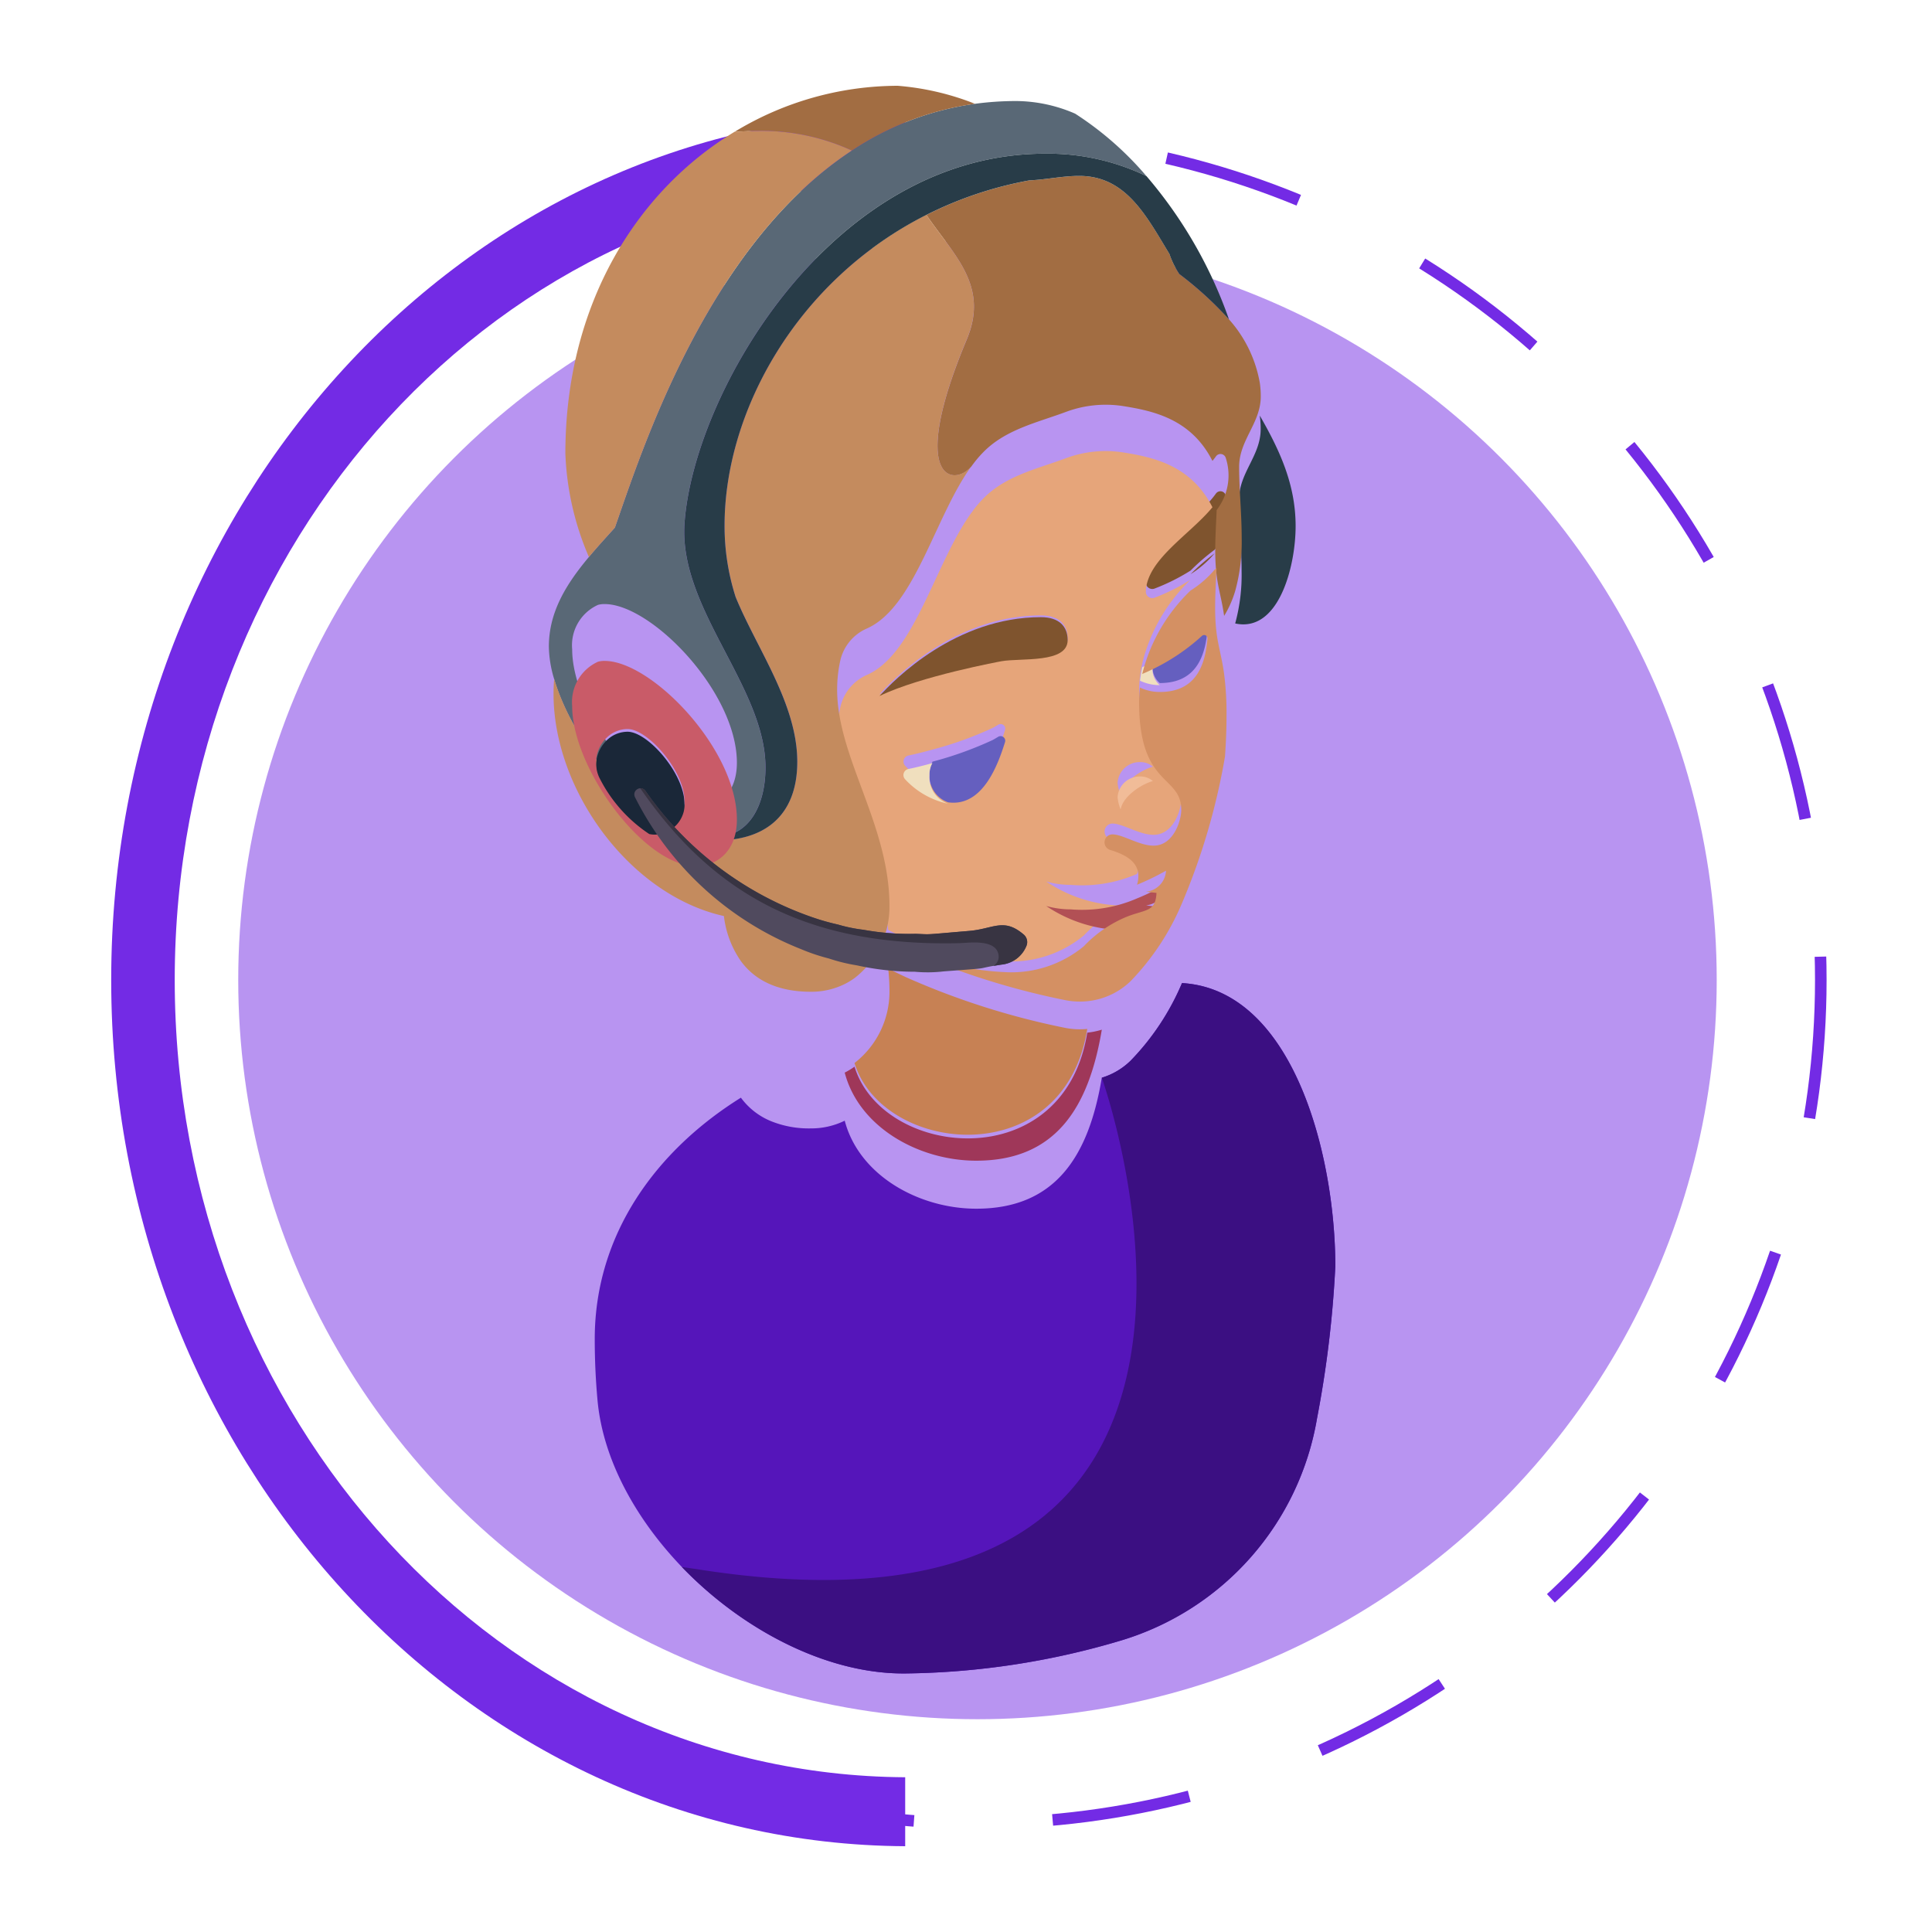 <svg id="Grupo_53607" data-name="Grupo 53607" xmlns="http://www.w3.org/2000/svg" width="167" height="167" viewBox="0 0 167 167">
  <g id="Grupo_53606" data-name="Grupo 53606" transform="translate(9.612 7.415)">
    <g id="Grupo_53602" data-name="Grupo 53602" transform="translate(0 2.417)">
      <g id="Grupo_53601" data-name="Grupo 53601">
        <circle id="Elipse_3967" data-name="Elipse 3967" cx="63.899" cy="63.899" r="63.899" transform="translate(10.981 10.977)" fill="#732be5" opacity="0.5"/>
        <g id="Grupo_53600" data-name="Grupo 53600">
          <path id="Trazado_100319" data-name="Trazado 100319" d="M230.862,899.537c0-37.939,28.238-68.714,63.141-68.915v-5.961c-37.936.2-68.632,33.646-68.632,74.876s30.7,74.675,68.632,74.877v-5.961C259.1,968.252,230.862,937.477,230.862,899.537Z" transform="translate(-225.371 -824.661)" fill="#732be5"/>
        </g>
      </g>
      <circle id="Elipse_3968" data-name="Elipse 3968" cx="72.895" cy="72.895" r="72.895" transform="translate(1.986 1.981)" fill="none" stroke="#732be5" stroke-miterlimit="10" stroke-width="1" stroke-dasharray="12"/>
    </g>
    <g id="Grupo_53605" data-name="Grupo 53605" transform="translate(37.834)">
      <g id="Grupo_53603" data-name="Grupo 53603">
        <path id="Trazado_100320" data-name="Trazado 100320" d="M325.583,912.476A94.153,94.153,0,0,1,324,925.629a24.283,24.283,0,0,1-16.846,19.163,67.607,67.607,0,0,1-18.719,2.878h-.307c-6.656-.042-13.83-3.809-19.026-9.2-3.989-4.159-6.815-9.27-7.291-14.381-.148-1.619-.243-3.375-.243-5.322,0-9.143,5.4-16.359,12.634-20.867a6.078,6.078,0,0,0,2.529,2,8.718,8.718,0,0,0,3.514.656,6.569,6.569,0,0,0,2.931-.667c1.248,4.762,6.444,7.608,11.375,7.608,6.91,0,9.735-4.645,10.846-11.322a6.091,6.091,0,0,0,2.5-1.482,21.789,21.789,0,0,0,4.433-6.7C321.953,888.561,325.583,902.889,325.583,912.476Z" transform="translate(-257.605 -810.433)" fill="#5515ba"/>
        <path id="Trazado_100321" data-name="Trazado 100321" d="M319.051,847.924c1.782,3.089,3.1,6.024,3.1,9.558,0,3.254-1.274,8.492-4.517,8.492a3.222,3.222,0,0,1-.707-.08,15.914,15.914,0,0,0,.554-4.552c0-2.09-.221-4.211-.221-6.149,0-2.335,1.871-3.786,1.871-6.1A8.106,8.106,0,0,0,319.051,847.924Z" transform="translate(-257.605 -819.419)" fill="#283c48"/>
        <path id="Trazado_100322" data-name="Trazado 100322" d="M315.32,858.916c-.054.072-.11.145-.168.217a18.886,18.886,0,0,0-2.078,1.8,17.446,17.446,0,0,1-3.138,1.565.561.561,0,0,1-.731-.463c0-2.79,3.808-4.988,5.756-7.365.058-.072.116-.143.171-.217.045-.058.088-.116.13-.174a.476.476,0,0,1,.844.14A4.871,4.871,0,0,1,315.32,858.916Z" transform="translate(-257.605 -819.03)" fill="#7f542e"/>
        <path id="Trazado_100323" data-name="Trazado 100323" d="M315.32,858.916l-.005.093c-.055.04-.11.08-.163.124C315.21,859.061,315.266,858.988,315.32,858.916Z" transform="translate(-257.605 -818.785)" fill="#d49063"/>
        <path id="Trazado_100324" data-name="Trazado 100324" d="M315.132,854.453c-.055.074-.113.145-.171.217-1.832-3.626-5.112-4.324-7.711-4.738a9.831,9.831,0,0,0-4.978.511c-2.392.889-4.975,1.459-6.882,3.241a9.7,9.7,0,0,0-1.1,1.238l-.007.009c-.048.064-.1.131-.145.2l-.008.008c-1.472,1.792-5.562,1.337-.4-10.973,1.953-4.661-1.147-7.3-3.492-10.758a32.936,32.936,0,0,1,8.91-2.987c1.4-.058,2.873-.384,4.292-.384,4.043,0,5.783,3.409,7.806,6.747a7.409,7.409,0,0,0,.859,1.738,30.6,30.6,0,0,1,4.29,3.918,11.117,11.117,0,0,1,2.661,5.485,8.106,8.106,0,0,1,.083,1.164c0,2.319-1.871,3.77-1.871,6.1,0,1.938.221,4.059.221,6.149a15.914,15.914,0,0,1-.554,4.552,9.08,9.08,0,0,1-.964,2.179h0c-.29-2.069-.767-2.864-.767-5.651,0-1.142.072-2.276.117-3.413l.005-.093a4.871,4.871,0,0,0,.786-4.5.476.476,0,0,0-.844-.14C315.22,854.337,315.177,854.4,315.132,854.453Z" transform="translate(-257.605 -822.244)" fill="#a26d42"/>
        <path id="Trazado_100325" data-name="Trazado 100325" d="M307.25,849.932c2.6.414,5.879,1.112,7.711,4.738-1.948,2.377-5.756,4.575-5.756,7.365a.561.561,0,0,0,.731.463,17.446,17.446,0,0,0,3.138-1.565,14.984,14.984,0,0,0-4.177,7.212,11.574,11.574,0,0,0-.2,1.173,10.754,10.754,0,0,0-.075,1.272c0,7.342,3.644,6.27,3.644,9.3,0,.982-.7,3.095-2.389,3.095-1.255,0-2.651-.974-3.569-.974H306.3a.687.687,0,0,0-.174,1.344c1.191.366,2.438.945,2.438,2.261a2.635,2.635,0,0,1-.118.748,11.944,11.944,0,0,1-5.743.947,7.9,7.9,0,0,1-2.106-.289,12.162,12.162,0,0,0,6.619,2.081c.146,0,.291,0,.435-.01a10.726,10.726,0,0,0-3.8,2.587,9.843,9.843,0,0,1-6.466,2.252,24.674,24.674,0,0,1-8.893-1.97q-.783-.361-1.554-.754v0c-.7-6.2-4.408-11.426-4.408-16.763a11.608,11.608,0,0,1,.261-2.46,3.989,3.989,0,0,1,2.29-2.814c4.162-1.819,5.886-9.668,9.054-14.036l.008-.008a1.873,1.873,0,0,0,.145-.2l.007-.009a9.7,9.7,0,0,1,1.1-1.238c1.907-1.782,4.49-2.352,6.882-3.241A9.831,9.831,0,0,1,307.25,849.932Zm2.563,27.162a1.627,1.627,0,0,0-1.089-.394,1.91,1.91,0,0,0-1.961,1.779,3.458,3.458,0,0,0,.266,1.077C307.193,878.44,308.8,877.373,309.813,877.094ZM302.446,866c0-1.173-.733-1.981-2.314-1.981-7.362,0-12.669,5.389-13.95,6.818,3.532-1.72,10.553-3.012,10.568-3.013C298.41,867.53,302.446,868.028,302.446,866Zm-5.414,7.932a.4.4,0,0,0-.591-.462c-.152.092-.3.181-.458.266a30.971,30.971,0,0,1-5.22,1.88c-.752.211-1.471.389-2.081.512a.534.534,0,0,0-.27.9,7.04,7.04,0,0,0,3.7,2.1l0,0a3.638,3.638,0,0,0,.464.032C295.214,879.164,296.431,875.847,297.032,873.929Z" transform="translate(-257.605 -818.239)" fill="#e6a57a"/>
        <path id="Trazado_100326" data-name="Trazado 100326" d="M314.058,864.854a.287.287,0,0,1,.479.239c-.186,2.061-.836,4.609-4.114,4.609h-.017a1.831,1.831,0,0,1-.63-1.373,2.167,2.167,0,0,1,.1-.633A17.726,17.726,0,0,0,314.058,864.854Z" transform="translate(-257.605 -818.075)" fill="#655fbf"/>
        <path id="Trazado_100327" data-name="Trazado 100327" d="M313.074,860.933a18.886,18.886,0,0,1,2.078-1.8A8.938,8.938,0,0,1,313.074,860.933Z" transform="translate(-257.605 -818.72)" fill="#7f542e"/>
        <path id="Trazado_100328" data-name="Trazado 100328" d="M310.952,885.152a1.911,1.911,0,0,1-1.723,1.815c.3.054.6.072.9.108-.083,1.619-.884,1.418-2.479,2.023-.144.007-.289.01-.435.01a12.162,12.162,0,0,1-6.619-2.081,7.9,7.9,0,0,0,2.106.289,11.944,11.944,0,0,0,5.743-.947A21.588,21.588,0,0,0,310.952,885.152Z" transform="translate(-257.605 -816.127)" fill="#b25055"/>
        <path id="Trazado_100329" data-name="Trazado 100329" d="M309.776,868.329a1.831,1.831,0,0,0,.63,1.373,3.953,3.953,0,0,1-1.705-.384,11.574,11.574,0,0,1,.2-1.173q.512-.218.979-.449A2.167,2.167,0,0,0,309.776,868.329Z" transform="translate(-257.605 -817.894)" fill="#f0dfbe"/>
        <path id="Trazado_100330" data-name="Trazado 100330" d="M308.724,876.7a1.627,1.627,0,0,1,1.089.394c-1.014.279-2.62,1.346-2.784,2.462a3.458,3.458,0,0,1-.266-1.077A1.91,1.91,0,0,1,308.724,876.7Z" transform="translate(-257.605 -816.997)" fill="#f1bc98"/>
        <path id="Trazado_100331" data-name="Trazado 100331" d="M261.848,867.114a3.829,3.829,0,0,0-2.231,3.84c0,2.605,1.466,5.942,3.49,8.688l.005.007a5.252,5.252,0,0,0,.855,1.083c1.988,2.357,4.344,4.055,6.356,4.055,1.669,0,3.532-1.164,3.532-4.031,0-6.112-7.388-13.712-11.429-13.712A2.016,2.016,0,0,0,261.848,867.114Zm47.408-37.061a19.619,19.619,0,0,0-8.747-1.94c-18.571,0-30.432,20.832-31.185,31.972-.5,7.375,7,14.119,7,21.086,0,3.065-1.269,6.017-4.432,6.017a11.026,11.026,0,0,1-4.355-1.167h-.005c-4.306-2.578-8.183-8.1-9.474-12.5a10.092,10.092,0,0,1-.456-2.8c0-3.009,1.521-5.426,3.459-7.744.71-.853,1.478-1.691,2.246-2.542,2.327-6.643,7.98-24.381,20.481-32.592a25.5,25.5,0,0,1,10.652-4.042,26.624,26.624,0,0,1,3.577-.239,12.97,12.97,0,0,1,5.073,1.09A27.947,27.947,0,0,1,309.256,830.053Z" transform="translate(-257.605 -822.244)" fill="#596876"/>
        <path id="Trazado_100332" data-name="Trazado 100332" d="M304.14,896.437a6.489,6.489,0,0,0,1.258-.256c-1.119,6.678-3.943,11.324-10.849,11.324-4.932,0-10.128-2.854-11.374-7.614a6.292,6.292,0,0,0,.848-.514c1.18,3.843,5.458,6.2,9.786,6.2C298.429,905.582,303.106,902.891,304.14,896.437Z" transform="translate(-257.605 -814.591)" fill="#9f3759"/>
        <path id="Trazado_100333" data-name="Trazado 100333" d="M302.192,896.334a6.491,6.491,0,0,0,1.948.1c-1.034,6.454-5.711,9.145-10.331,9.145-4.328,0-8.606-2.362-9.786-6.2a7.8,7.8,0,0,0,3.021-6.208,17.753,17.753,0,0,0-.111-1.956q.771.393,1.554.754A65.73,65.73,0,0,0,302.192,896.334Z" transform="translate(-257.605 -814.909)" fill="#c78154"/>
        <path id="Trazado_100334" data-name="Trazado 100334" d="M300.132,864.016c1.581,0,2.314.808,2.314,1.981,0,2.031-4.036,1.533-5.7,1.824-.015,0-7.036,1.293-10.568,3.013C287.463,869.405,292.77,864.016,300.132,864.016Z" transform="translate(-257.605 -818.084)" fill="#7f542e"/>
        <path id="Trazado_100335" data-name="Trazado 100335" d="M296.441,873.467a.4.4,0,0,1,.591.462c-.6,1.918-1.818,5.235-4.456,5.235a3.638,3.638,0,0,1-.464-.032l0,0a2.421,2.421,0,0,1-1.607-2.425,2.092,2.092,0,0,1,.261-1.092,30.971,30.971,0,0,0,5.22-1.88C296.138,873.648,296.289,873.559,296.441,873.467Z" transform="translate(-257.605 -817.194)" fill="#655fbf"/>
        <path id="Trazado_100336" data-name="Trazado 100336" d="M286.933,891.211v0a17.753,17.753,0,0,1,.111,1.956,7.8,7.8,0,0,1-3.021,6.208,6.292,6.292,0,0,1-.848.514,6.512,6.512,0,0,1-2.937.666c-2.638,0-4.721-.849-6.042-2.656a8.558,8.558,0,0,1-1.463-3.888c-8.112-1.8-14.727-10.85-14.727-19.2q0-.654.055-1.3c1.291,4.406,5.168,9.923,9.474,12.5h.005a9.129,9.129,0,0,0,4.618,1.45c3.934,0,6.916-1.988,6.916-6.792,0-5.029-3.515-9.807-5.33-14.248a20.041,20.041,0,0,1-.955-6.171c0-9.884,6.267-21.215,17.444-26.853,2.345,3.462,5.445,6.1,3.492,10.758-5.157,12.31-1.067,12.765.4,10.973-3.168,4.368-4.892,12.217-9.054,14.036a3.989,3.989,0,0,0-2.29,2.814,11.608,11.608,0,0,0-.261,2.46C282.525,879.785,286.236,885.013,286.933,891.211Z" transform="translate(-257.605 -822.244)" fill="#c48b5e"/>
        <path id="Trazado_100337" data-name="Trazado 100337" d="M288.487,891.967a24.674,24.674,0,0,0,8.893,1.97,9.843,9.843,0,0,0,6.466-2.252,10.726,10.726,0,0,1,3.8-2.587c1.6-.605,2.4-.4,2.479-2.023-.3-.036-.6-.054-.9-.108a1.911,1.911,0,0,0,1.723-1.815,21.588,21.588,0,0,1-2.507,1.217,2.635,2.635,0,0,0,.118-.748c0-1.316-1.247-1.895-2.438-2.261a.687.687,0,0,1,.174-1.344h.013c.918,0,2.314.974,3.569.974,1.689,0,2.389-2.113,2.389-3.095,0-3.035-3.644-1.963-3.644-9.3a10.754,10.754,0,0,1,.075-1.272,3.953,3.953,0,0,0,1.705.384h.017c3.278,0,3.928-2.548,4.114-4.609a.287.287,0,0,0-.479-.239,17.726,17.726,0,0,1-4.182,2.842q-.468.233-.979.449a14.984,14.984,0,0,1,4.177-7.212,8.938,8.938,0,0,0,2.078-1.8c.053-.044.108-.084.163-.124-.045,1.137-.117,2.271-.117,3.413,0,2.787.477,3.582.767,5.651a26.415,26.415,0,0,1,.217,3.705c0,1.17-.051,2.349-.133,3.513a56.814,56.814,0,0,1-3.73,12.7,21.823,21.823,0,0,1-4.427,6.707,6.261,6.261,0,0,1-2.494,1.478,6.4,6.4,0,0,1-3.206.153A65.73,65.73,0,0,1,288.487,891.967Z" transform="translate(-257.605 -817.308)" fill="#d49063"/>
        <path id="Trazado_100338" data-name="Trazado 100338" d="M290.5,876.705a2.421,2.421,0,0,0,1.607,2.425,7.04,7.04,0,0,1-3.7-2.1.534.534,0,0,1,.27-.9c.61-.123,1.329-.3,2.081-.512A2.092,2.092,0,0,0,290.5,876.705Z" transform="translate(-257.605 -817.073)" fill="#f0dfbe"/>
        <path id="Trazado_100339" data-name="Trazado 100339" d="M287.754,822.244a23.1,23.1,0,0,1,6.689,1.559,25.5,25.5,0,0,0-10.652,4.042,18.718,18.718,0,0,0-8.081-1.7c-.648,0-1.351.052-2.04.07v0A27.244,27.244,0,0,1,287.754,822.244Z" transform="translate(-257.605 -822.244)" fill="#a26d42"/>
        <path id="Trazado_100340" data-name="Trazado 100340" d="M275.71,826.143a18.718,18.718,0,0,1,8.081,1.7c-12.5,8.211-18.154,25.949-20.481,32.592-.768.851-1.536,1.689-2.246,2.542v0a24.771,24.771,0,0,1-2.035-8.946c0-12.87,6.152-22.69,14.642-27.82v0C274.359,826.2,275.062,826.143,275.71,826.143Z" transform="translate(-257.605 -822.244)" fill="#c48b5e"/>
        <path id="Trazado_100341" data-name="Trazado 100341" d="M271.895,887.188c3.163,0,4.432-2.952,4.432-6.017,0-6.967-7.5-13.711-7-21.086.753-11.14,12.614-31.972,31.185-31.972a19.619,19.619,0,0,1,8.747,1.94h0a38.569,38.569,0,0,1,7.132,12.385,30.6,30.6,0,0,0-4.29-3.918,7.409,7.409,0,0,1-.859-1.738c-2.023-3.338-3.763-6.747-7.806-6.747-1.419,0-2.889.326-4.292.384a32.936,32.936,0,0,0-8.91,2.987c-11.177,5.638-17.444,16.969-17.444,26.853a20.041,20.041,0,0,0,.955,6.171c1.815,4.441,5.33,9.219,5.33,14.248,0,4.8-2.982,6.792-6.916,6.792a9.129,9.129,0,0,1-4.618-1.45A11.026,11.026,0,0,0,271.895,887.188Z" transform="translate(-257.605 -822.244)" fill="#283c48"/>
        <path id="Trazado_100342" data-name="Trazado 100342" d="M269.324,879.132a2.642,2.642,0,0,1-2.588,2.929,2.406,2.406,0,0,1-.457-.052,12.588,12.588,0,0,1-4.314-4.872,3.03,3.03,0,0,1,.867-3.662,2.588,2.588,0,0,1,1.573-.543C266.159,872.932,269.324,876.555,269.324,879.132Z" transform="translate(-257.605 -817.096)" fill="#1a2738"/>
        <path id="Trazado_100343" data-name="Trazado 100343" d="M263.967,880.732c-.3-.348-.58-.711-.855-1.083l-.005-.007c-2.024-2.746-3.49-6.083-3.49-8.688a3.829,3.829,0,0,1,2.231-3.84,2.016,2.016,0,0,1,.578-.07c4.041,0,11.429,7.6,11.429,13.712,0,2.867-1.863,4.031-3.532,4.031C268.311,884.787,265.955,883.089,263.967,880.732Zm-2-3.595a12.588,12.588,0,0,0,4.314,4.872,2.406,2.406,0,0,0,.457.052,2.642,2.642,0,0,0,2.588-2.929c0-2.577-3.165-6.2-4.919-6.2a2.588,2.588,0,0,0-1.573.543A3.03,3.03,0,0,0,261.965,877.137Z" transform="translate(-257.605 -817.33)" fill="#c95b68"/>
      </g>
      <path id="Trazado_100344" data-name="Trazado 100344" d="M325.583,912.476A94.153,94.153,0,0,1,324,925.629a24.283,24.283,0,0,1-16.846,19.163,67.607,67.607,0,0,1-18.719,2.878h-.307c-6.656-.042-13.83-3.809-19.026-9.2.561.074,1.143.159,1.735.254,52.644,8.042,34.56-42.549,34.56-42.549a6.091,6.091,0,0,0,2.5-1.482,21.789,21.789,0,0,0,4.433-6.7C321.953,888.561,325.583,902.889,325.583,912.476Z" transform="translate(-257.605 -810.433)" fill="#3b0f82"/>
      <g id="Grupo_53604" data-name="Grupo 53604" transform="translate(7.378 60.714)">
        <path id="Trazado_100345" data-name="Trazado 100345" d="M298.875,890.7a2.6,2.6,0,0,1-2.169,1.6c-.275.043-.5.085-.678.106-1.608.286-.052.159-4.285.476a11.974,11.974,0,0,1-2.508.032,23.214,23.214,0,0,1-5-.55,15.3,15.3,0,0,1-2.444-.6,16.58,16.58,0,0,1-2.381-.8,27.284,27.284,0,0,1-14.37-13.153.519.519,0,0,1,.254-.7.372.372,0,0,1,.211-.053.515.515,0,0,1,.445.223,29.233,29.233,0,0,0,14.465,10.941,19.577,19.577,0,0,0,2.169.614,13.323,13.323,0,0,0,2.212.455,22.152,22.152,0,0,0,4.507.349c1.482.053.53.095,4.54-.243,2.18-.159,3.037-1.186,4.783.285A.861.861,0,0,1,298.875,890.7Z" transform="translate(-264.983 -877.047)" fill="#504a5e"/>
        <path id="Trazado_100346" data-name="Trazado 100346" d="M298.875,890.7a2.6,2.6,0,0,1-2.169,1.6c-.275.043-.5.085-.678.106a.913.913,0,0,0,.456-.751c0-1.048-1.069-1.27-2.106-1.27-.72,0-.826.074-2.476.074-12.074,0-20.063-4.2-26.4-13.407a.515.515,0,0,1,.445.223,29.233,29.233,0,0,0,14.465,10.941,19.577,19.577,0,0,0,2.169.614,13.323,13.323,0,0,0,2.212.455,22.152,22.152,0,0,0,4.507.349c1.482.053.53.095,4.54-.243,2.18-.159,3.037-1.186,4.783.285A.861.861,0,0,1,298.875,890.7Z" transform="translate(-264.983 -877.047)" fill="#383442"/>
      </g>
    </g>
  </g>
  <rect id="Rectángulo_5057" data-name="Rectángulo 5057" width="167" height="167" fill="none"/>
</svg>
